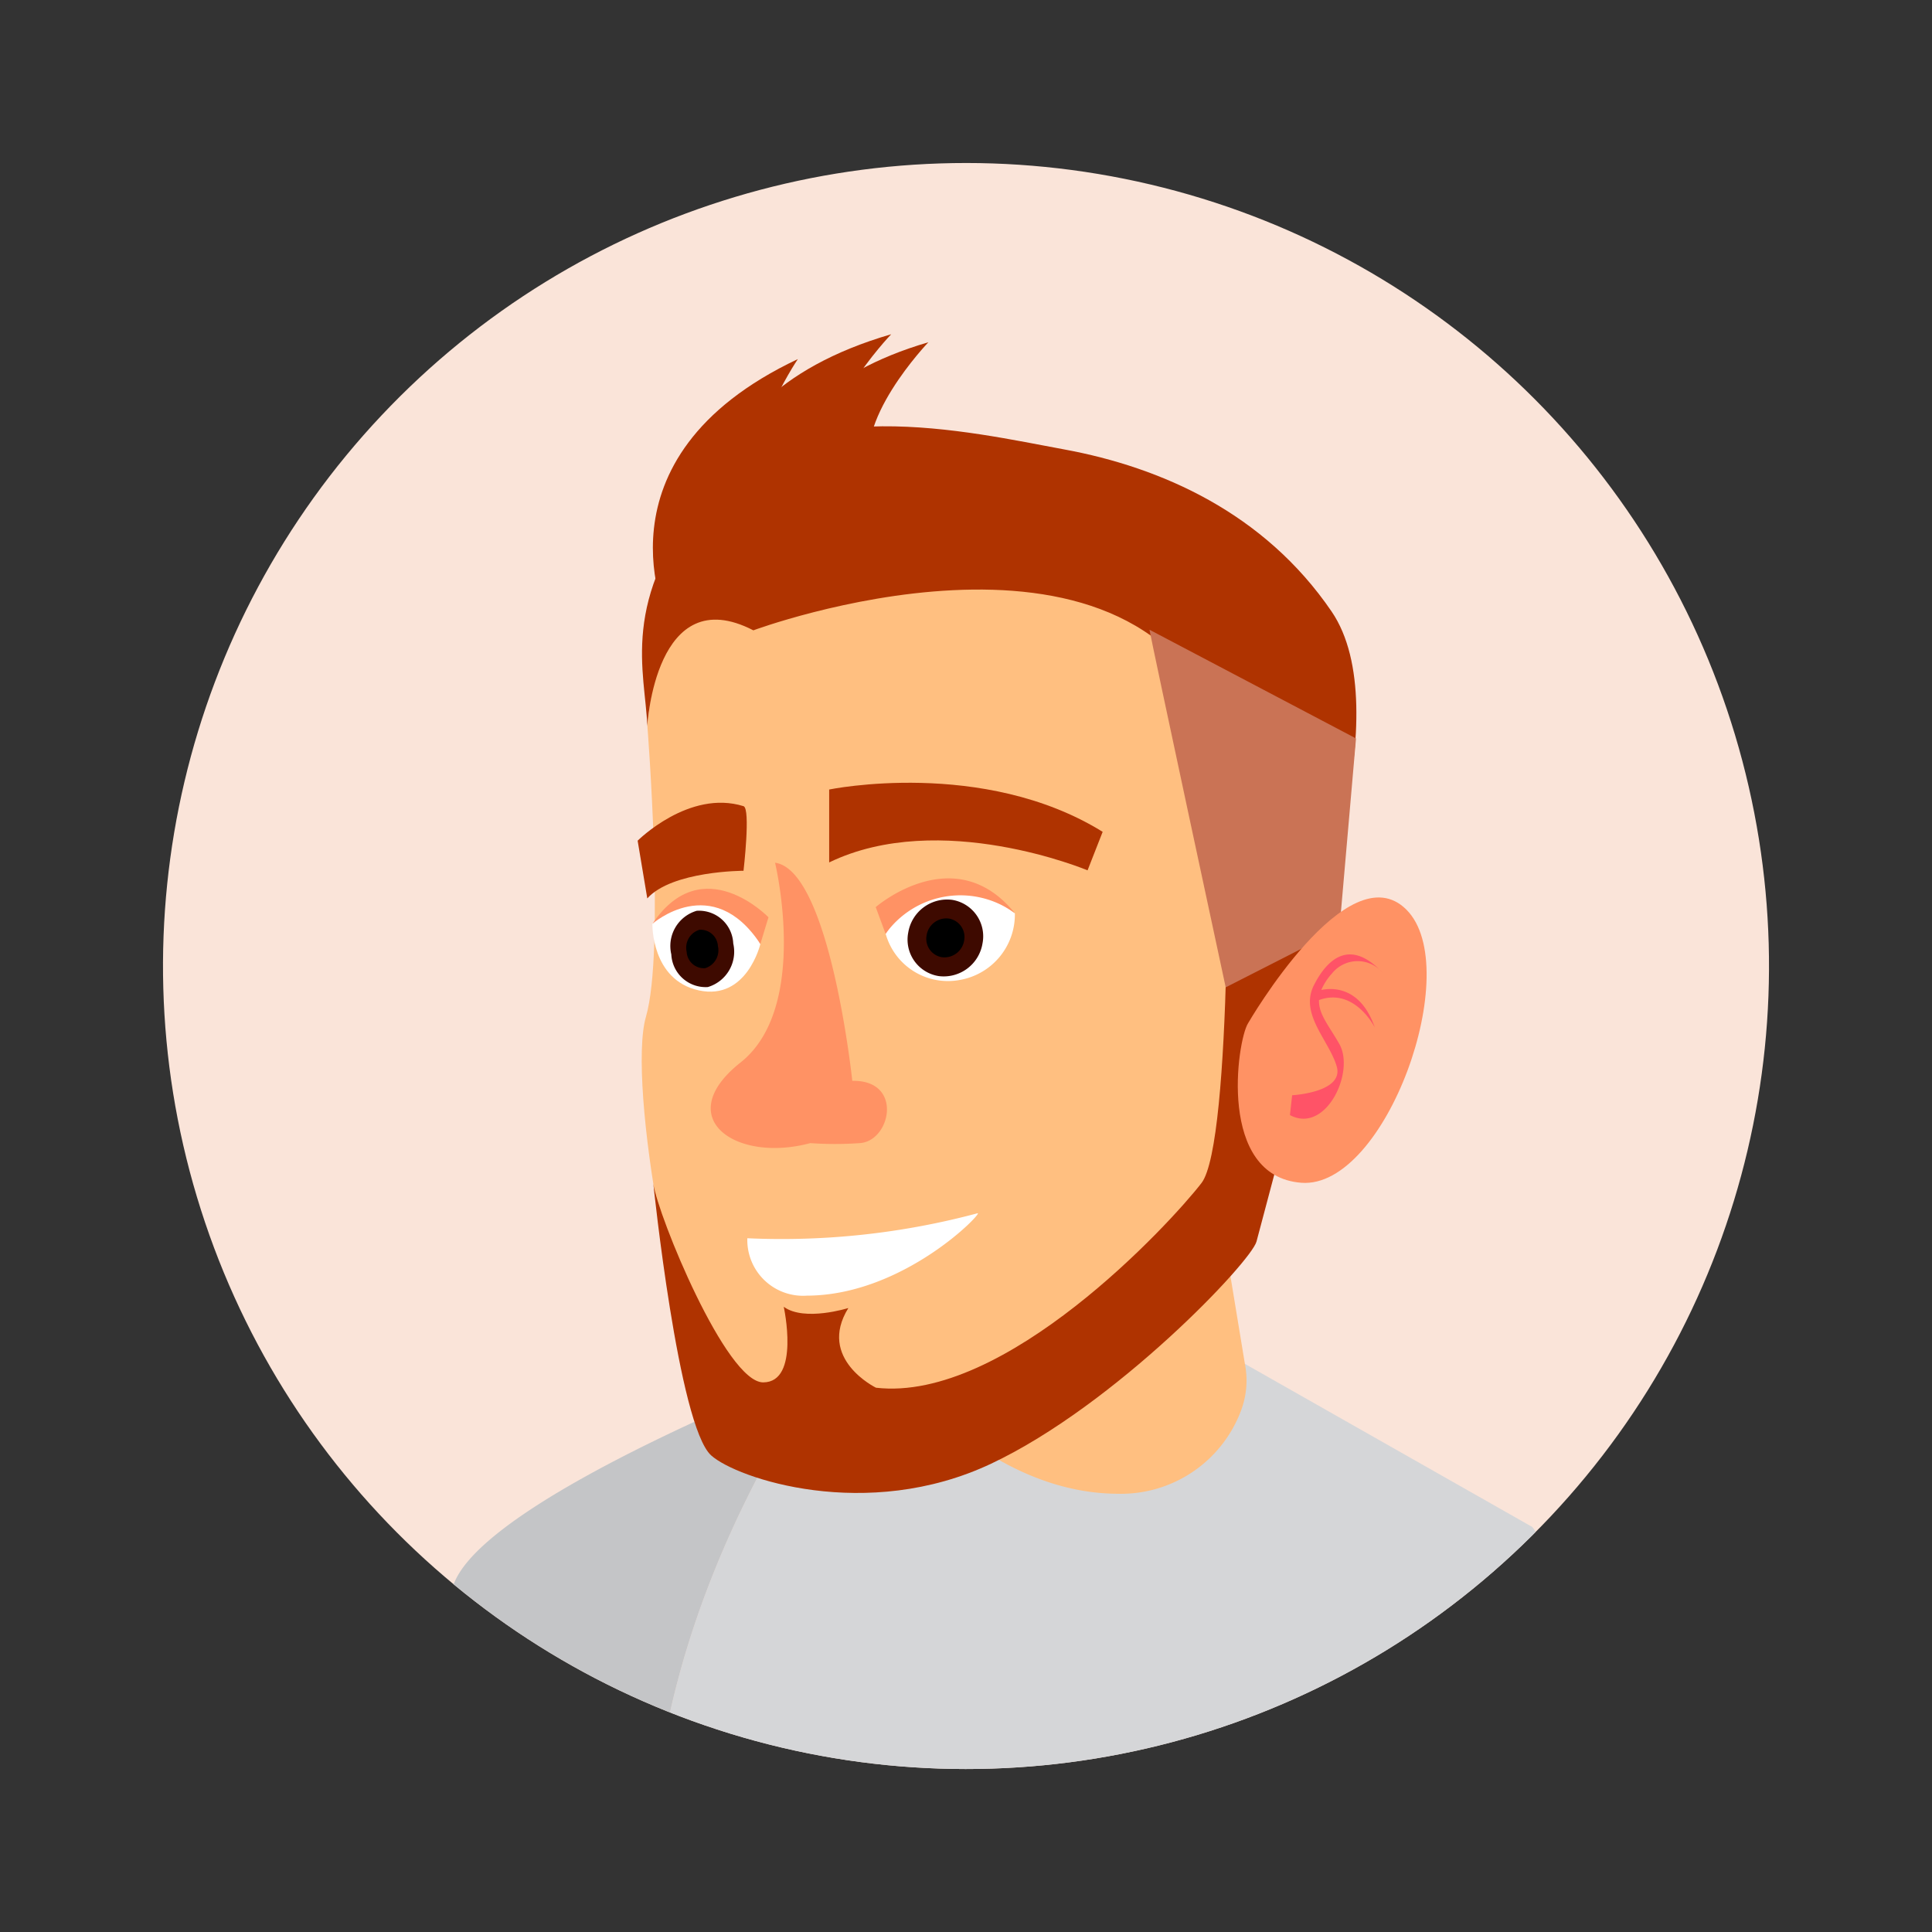 <svg xmlns="http://www.w3.org/2000/svg" xmlns:xlink="http://www.w3.org/1999/xlink" width="93.064" height="93.064" viewBox="0 0 93.064 93.064">
  <rect x="0" y="0" width="93.064" height="93.064" fill="#333333" stroke="none"/>
  <defs>
    <clipPath id="clip-path">
      <circle id="Ellipse_495" data-name="Ellipse 495" cx="38.68" cy="38.68" r="38.68" transform="translate(0 75.291) rotate(-76.717)" fill="#fae4d9"/>
    </clipPath>
  </defs>
  <g id="face" transform="translate(0 0)">
    <g id="Group_628" data-name="Group 628">
      <circle id="Ellipse_494" data-name="Ellipse 494" cx="38.68" cy="38.68" r="38.68" transform="translate(0 75.291) rotate(-76.717)" fill="#fae4d9"/>
      <g id="Group_627" data-name="Group 627" clip-path="url(#clip-path)">
        <g id="Group_626" data-name="Group 626" transform="translate(21.734 55.267)">
          <path id="Path_1368" data-name="Path 1368" d="M86.27,59.034c-1.222,3.5,0,33.052,0,33.052-8.282,4.774-20.986,2.36-29.648-.267a47.967,47.967,0,0,0-6.08-32.374c-10.181-17.632.989-35.268,4.047-39.943,1.8-.727,2.978-1.158,2.978-1.158l17.35,1.024,13.832,7.851C90.832,29.287,87.527,55.527,86.27,59.034Z" transform="translate(-36.685 -8.939)" fill="#d5d6d8"/>
          <path id="Path_1369" data-name="Path 1369" d="M66.049,26.872l-1.548-9.4L50.351,16.443,48.7,25.838h0v.01l-.1.613c1.247,1.751,5.59,6.639,11.309,6.669a6.175,6.175,0,0,0,5.971-4.052A4.1,4.1,0,0,0,66.049,26.872Z" transform="translate(-27.817 -16.443)" fill="#ffbf80"/>
          <path id="Path_1370" data-name="Path 1370" d="M64.332,90.9a85,85,0,0,1-9.484-3.453l2.38-18.789C47.71,62.044,44.831,34.345,44.4,29.818c-.3-3.488,12.066-8.9,17.9-11.24-3.057,4.675-14.228,22.312-4.047,39.943A47.967,47.967,0,0,1,64.332,90.9Z" transform="translate(-44.395 -8.016)" fill="#c4c5c7"/>
        </g>
      </g>
    </g>
    <g id="Group_635" data-name="Group 635" transform="translate(30.719 16.1)">
      <path id="Path_1371" data-name="Path 1371" d="M46.522,20.105s.856,10.834-.069,14.01S47.932,50.8,49.921,52.257s13.911,5.407,25.409-9.964-2.548-29.4-2.548-29.4S47.823,3.814,46.522,20.105Z" transform="translate(-46.057 -1.237)" fill="#ffbf80"/>
      <path id="Path_1372" data-name="Path 1372" d="M50.022,13.672s1.687,6.971-1.662,9.622-.262,4.858,3.359,3.884a17.085,17.085,0,0,0,2.38,0c1.5-.089,2.117-3.047-.356-3C53.742,24.17,52.668,14.023,50.022,13.672Z" transform="translate(-43.407 11.786)" fill="#ff9264"/>
      <path id="Path_1373" data-name="Path 1373" d="M73.934,12.623c.134,1.588.331,18.681-1.168,20.62S63.312,43.82,57.088,43.1c0,0-2.85-1.385-1.331-3.839,0,0-2.117.668-3.112-.059,0,0,.8,3.636-.989,3.641s-5.071-8.029-5.293-9.568c0,0,1.207,11.66,2.785,13.085,1.227,1.108,7.49,3.23,13.486.4s12.521-9.726,12.783-10.7,3.992-15.03,3.992-15.03Z" transform="translate(-45.611 7.646)" fill="#af3300"/>
      <path id="Path_1374" data-name="Path 1374" d="M58.365,17.087c.341-.109-3.522,3.953-8.212,3.968a2.686,2.686,0,0,1-2.874-2.765A36.46,36.46,0,0,0,58.365,17.087Z" transform="translate(-41.999 25.256)" fill="#fff"/>
      <path id="Path_1375" data-name="Path 1375" d="M61.253,15.257l-.727,1.855s-7.089-2.973-12.447-.381l0-3.512S55.49,11.69,61.253,15.257Z" transform="translate(-38.857 8.712)" fill="#af3300"/>
      <path id="Path_1376" data-name="Path 1376" d="M51.307,13.253c.351.109,0,3.112,0,3.112s-3.443,0-4.635,1.331l-.465-2.78S48.685,12.436,51.307,13.253Z" transform="translate(-46.211 9.48)" fill="#af3300"/>
      <path id="Path_1377" data-name="Path 1377" d="M51.614,19.251s18.1-6.728,22.554,4.72c0,0,1.845,7.708.2,12.482L78.3,34.444s4.418-11.334,1.168-16.1S71.24,11.395,66.6,10.539s-13.016-2.85-17.246,2.187-2.939,8.554-2.85,11.131C46.509,23.857,46.885,16.807,51.614,19.251Z" transform="translate(-46.044 -4.988)" fill="#af3300"/>
      <path id="Path_1378" data-name="Path 1378" d="M55.846,8.526s-4.166,4.339-2.9,7-5.823,5.021-5.823,5.021S44.527,11.821,55.846,8.526Z" transform="translate(-43.636 -8.526)" fill="#af3300"/>
      <path id="Path_1379" data-name="Path 1379" d="M55.583,8.6s-3.8,3.963-2.652,6.392-5.313,4.586-5.313,4.586S45.248,11.618,55.583,8.6Z" transform="translate(-41.582 -8.214)" fill="#af3300"/>
      <path id="Path_1380" data-name="Path 1380" d="M53.342,8.768s-3.211,4.734-1.563,7.07-4.67,5.625-4.67,5.625S43.17,13.572,53.342,8.768Z" transform="translate(-45.629 -7.571)" fill="#af3300"/>
      <path id="Path_1381" data-name="Path 1381" d="M51.194,11.4c.069.465,3.671,17.226,3.671,17.226l5.477-2.79.8-9.2Z" transform="translate(-26.542 2.834)" fill="#ca7355"/>
      <g id="Group_630" data-name="Group 630" transform="translate(28.905 27.13)">
        <path id="Path_1382" data-name="Path 1382" d="M52.545,20.076s4.8-8.3,7.629-5.481-.994,13.466-5.056,13.159S52.02,20.922,52.545,20.076Z" transform="translate(-52.054 -14.01)" fill="#ff9264"/>
        <g id="Group_629" data-name="Group 629" transform="translate(2.519 2.744)">
          <path id="Path_1383" data-name="Path 1383" d="M53.5,14.78l-.04-.04Z" transform="translate(-49.011 -13.872)" fill="#ff5367"/>
          <path id="Path_1384" data-name="Path 1384" d="M52.662,21.349s2.513-.134,2.147-1.39-1.8-2.513-1.1-3.908c.7-1.375,1.791-2.211,3.3-.618a1.58,1.58,0,0,0-2.424.045,2.875,2.875,0,0,0-.519.8c.47-.1,1.88-.218,2.577,1.806,0,0-.97-1.944-2.686-1.321-.03.678.49,1.252.984,2.127.757,1.356-.663,4.339-2.385,3.414Z" transform="translate(-52.563 -14.565)" fill="#ff5367"/>
        </g>
      </g>
      <g id="Group_632" data-name="Group 632" transform="translate(11.468 26.213)">
        <path id="Path_1385" data-name="Path 1385" d="M54.849,15.119a3.2,3.2,0,0,1-2.676,3.216,3.111,3.111,0,0,1-3.547-2.226l1.2-1.791,2.8-.4A9.412,9.412,0,0,1,54.849,15.119Z" transform="translate(-48.15 -13.44)" fill="#fff"/>
        <path id="Path_1386" data-name="Path 1386" d="M55.227,15.5A4.43,4.43,0,0,0,49,16.493l-.475-1.286S52.323,11.907,55.227,15.5Z" transform="translate(-48.529 -13.825)" fill="#ff9264"/>
        <g id="Group_631" data-name="Group 631" transform="translate(1.535 1.013)">
          <path id="Path_1387" data-name="Path 1387" d="M48.867,15.621a1.778,1.778,0,0,0,1.469,2.1,1.893,1.893,0,0,0,2.108-1.573,1.778,1.778,0,0,0-1.469-2.1A1.9,1.9,0,0,0,48.867,15.621Z" transform="translate(-48.839 -14.029)" fill="#3e0a00"/>
          <path id="Path_1388" data-name="Path 1388" d="M49.036,15.019a.9.9,0,0,0,.742,1.064.963.963,0,0,0,1.064-.8.9.9,0,0,0-.742-1.064A.963.963,0,0,0,49.036,15.019Z" transform="translate(-48.122 -13.299)"/>
        </g>
      </g>
      <g id="Group_634" data-name="Group 634" transform="translate(0.707 26.712)">
        <path id="Path_1389" data-name="Path 1389" d="M46.354,15.226s-.069,2.706,2.241,3.206S51.554,16.2,51.554,16.2l-1-1.786-2.335-.386S46.468,14.89,46.354,15.226Z" transform="translate(-46.354 -13.537)" fill="#fff"/>
        <path id="Path_1390" data-name="Path 1390" d="M46.354,15.615s2.884-2.548,5.2.97l.391-1.286S48.773,12.008,46.354,15.615Z" transform="translate(-46.354 -13.926)" fill="#ff9264"/>
        <g id="Group_633" data-name="Group 633" transform="translate(0.886 1.046)">
          <path id="Path_1391" data-name="Path 1391" d="M49.541,15.725a1.775,1.775,0,0,1-1.222,2.1,1.656,1.656,0,0,1-1.761-1.573,1.767,1.767,0,0,1,1.222-2.1A1.648,1.648,0,0,1,49.541,15.725Z" transform="translate(-46.533 -14.137)" fill="#3e0a00"/>
          <path id="Path_1392" data-name="Path 1392" d="M48.205,15.123a.9.9,0,0,1-.618,1.064A.834.834,0,0,1,46.7,15.4a.9.9,0,0,1,.618-1.064A.834.834,0,0,1,48.205,15.123Z" transform="translate(-45.935 -13.407)"/>
        </g>
      </g>
    </g>
  </g>
</svg>
